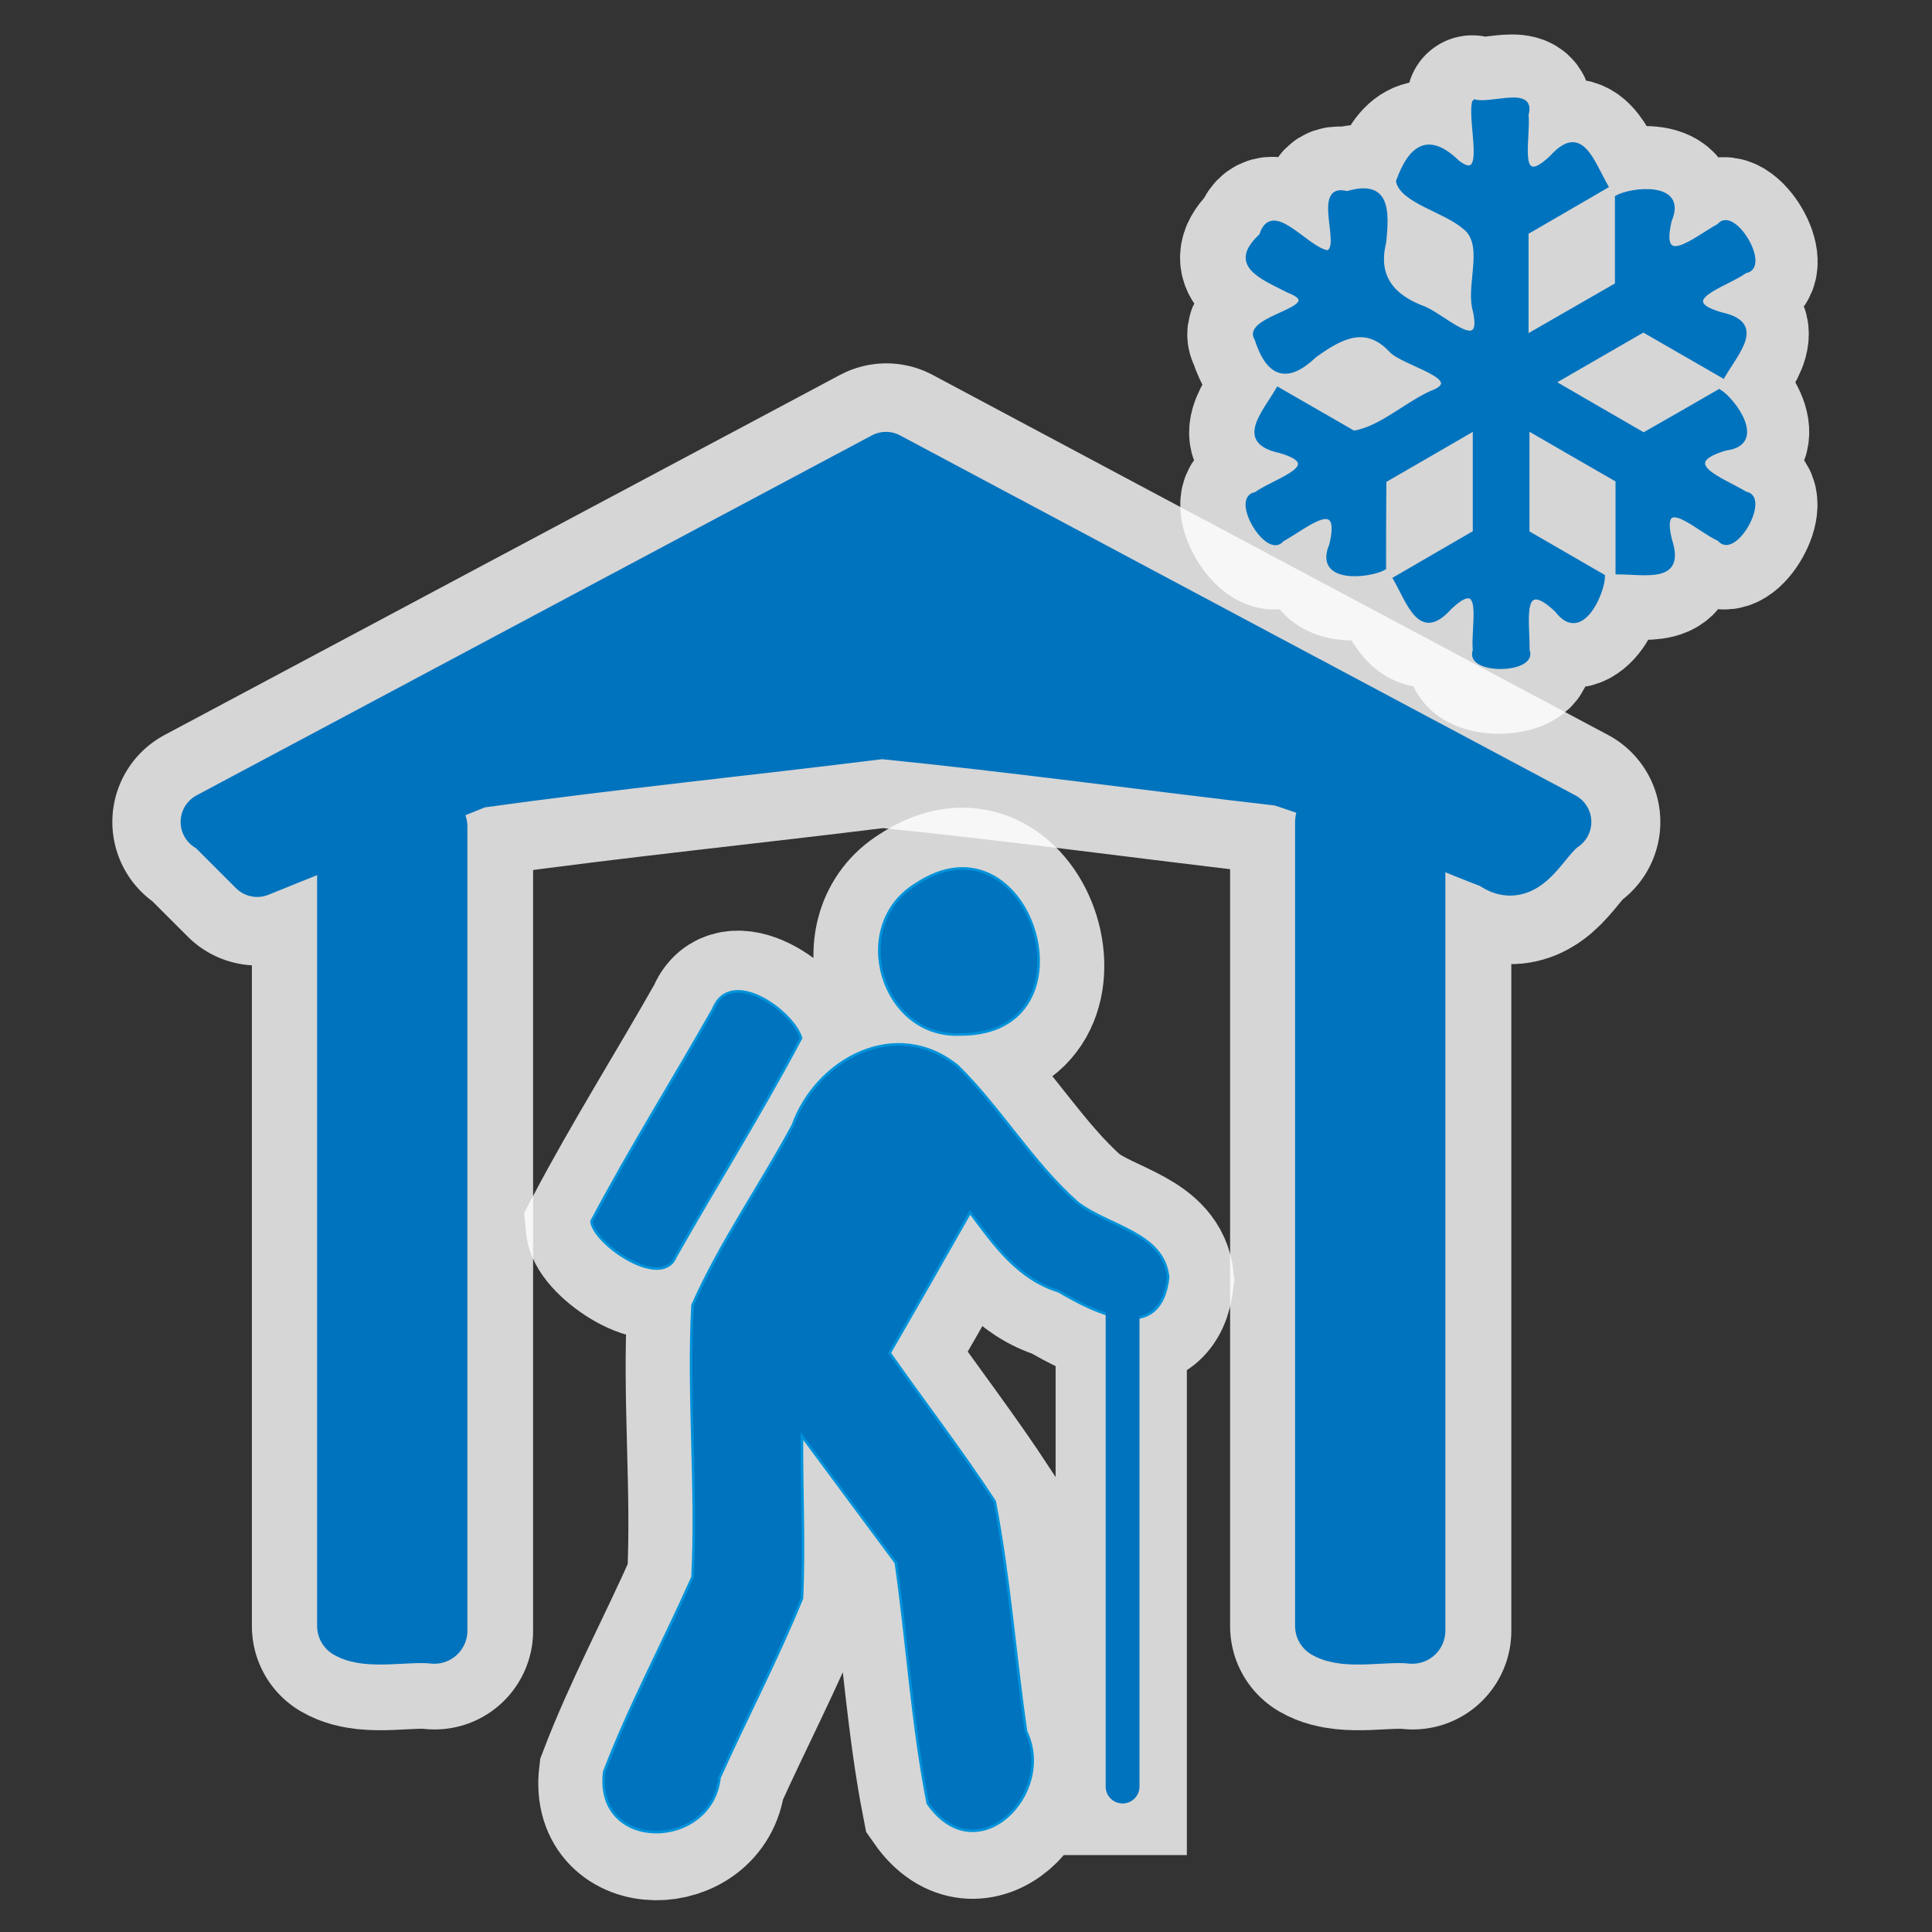 <?xml version="1.0" encoding="UTF-8"?>
<svg width="580" height="580" version="1.1" xmlns="http://www.w3.org/2000/svg"><rect width="100%" height="100%" fill="#333333" stroke="none"/><g fill="none" stroke="#fff"><path d="m442 30.3c-1.81 5.76 4.44 25.5-4.89 18.3-8.8-8.56-14.3-4.59-18 5.86 1.22 5.99 14.1 8.89 19.7 13.7 6.85 4.78 1.42 16.6 3.16 24.4 3.59 14.7-8.01 3.09-14.6 0.104-9.48-3.45-14.8-9.32-12.2-19.7 1.05-9.84 1.11-18.7-11.3-15-10.4-2.83-0.99 16.6-5.96 17.7-6.54-1.28-16.6-15.6-19.9-4.99-9.73 8.93 0.11 12.6 8.21 16.8 13.1 5.06-14 7.62-9.6 14.4 3.43 10.7 9.09 13.2 17.6 5.15 7.56-5.47 15.1-9.81 22.7-1.81 3.61 4.24 23.8 8.48 12.3 12.7-7.71 3.53-15.4 10.8-23.2 12-7.6-4.38-15.2-8.75-22.8-13.1-4.36 7.51-12.5 16 0.56 18.8 14.6 4.23-1.35 8.47-7.24 12.7-7.45 1.18 3.57 19.5 8.02 13.9 7.59-4.25 18.1-13.6 14.6 1.43-4.86 11.4 11.6 9.56 16 7.05 0-8.72 0-17.4 0.1-26.2 8.96-5.17 17.9-10.4 26.9-15.5v31c-7.99 4.63-16 9.27-24 13.9 4.31 7.54 7.62 18.8 16.6 8.94 10.9-10.5 6.66 5.41 7.39 12.6-2.69 7.04 18.7 6.67 16 0 0.12-8.69-2.68-22.4 8.55-11.9 7.48 9.92 14.1-5.32 14.1-10.4-7.54-4.37-15.1-8.74-22.7-13.1v-31.1l26.8 15.5v27.7c8.68 0 20.1 2.81 16-9.89-3.62-14.7 8-3.07 14.6-0.11 4.75 5.86 15.1-12.8 8.03-13.9-7.46-4.46-20.8-8.91-6.04-13.4 12.3-1.53 2.43-14.9-1.91-17.4-7.56 4.37-15.1 8.71-22.7 13.1-8.97-5.18-18-10.4-26.9-15.5 8.95-5.17 17.9-10.3 26.8-15.5 8 4.6 16 9.22 24 13.8 4.36-7.5 12.5-16-0.56-18.8-14.6-4.24 1.36-8.48 7.24-12.7 7.45-1.19-3.57-19.5-8.02-13.9-7.59 4.25-18.1 13.6-14.6-1.43 4.86-11.5-11.6-9.55-16-7.05v26.2c-8.97 5.18-17.9 10.3-26.9 15.5v-31c7.99-4.63 16-9.26 24-13.9-4.32-7.54-7.62-18.8-16.6-8.94-10.9 10.5-6.66-5.41-7.39-12.6 2.37-8.56-11.5-2.36-16-4.23z" opacity=".8" stroke-linecap="round" stroke-linejoin="round" stroke-width="39.4"/><g transform="matrix(.789 0 0 .789 38.3 36.1)" opacity=".8" stroke-linecap="round" stroke-linejoin="round" stroke-width="75"><path d="m31.7 267c85.5-45.6 171-91.2 257-137 85.5 45.6 171 91.2 257 137-8.31 5.58-14.2 22.9-25.5 14.2-27.1-10.3-53.6-22.9-81.1-31.7-50.6-5.82-101-12.8-152-17.9-51.3 6.39-103 11.6-154 18.7-27.9 11.3-55.8 22.5-83.7 33.8-5.7-5.71-11.4-11.4-17.1-17.1z" fill-rule="evenodd"/><path d="m457 267c10.1 1.18 24.9-2.37 32 1.79v306c-10.1-1.18-24.9 2.37-32-1.79v-306z"/><path d="m84.8 267c10.1 1.18 24.9-2.37 32 1.79v306c-10.1-1.18-24.9 2.37-32-1.79v-306z"/></g><path d="m269 470c3.41 24 4.89 48.4 9.55 72.1 14.7 21.1 38.6-2.81 29.5-21.6-3.33-23-5-46.3-9.39-69-9.93-15.2-21.1-29.7-31.5-44.6 8.06-14 16.1-28.1 24.2-42.2 7.26 9.78 14.4 20 26.6 23.6 10.7 6.37 30.6 16.4 32.8-4.2-1.38-13.4-18-15.2-27.2-22.4-13.5-12-23-28.3-36-41-18.5-15-42.4-2.04-49.5 17.8-9.81 18.1-21.8 35.2-30.1 54-1.47 27.1 1.37 54.7 0 81.7-8.68 19.6-18.9 38.6-26.5 58.5-2.87 24.1 32.2 23.5 34.6 1.72 8.14-18 17.3-35.6 24.8-53.9 0.76-16.2-0.1-32.4 0-48.7 9.43 12.7 18.9 25.5 28.3 38.2zm19.4-158c42.1 0.11 21.2-68.3-13.7-45-20.1 12.4-10.2 46.1 13.7 45zm-85.8 67.1c12.5-22.1 26-43.6 37.9-66-2.37-8-21.3-21.7-26.5-8.55-12 21.2-25.1 42-36.5 63.6 0.61 6.53 20.4 20.4 25 11zm134 16.1v142" opacity=".8" stroke-linecap="square" stroke-width="39.4"/></g><g transform="matrix(.986 0 0 .986 -28.8 17.7)"><path d="m302 458c3.46 24.3 4.96 49 9.69 73.1 14.9 21.4 39.1-2.86 29.9-21.9-3.37-23.3-5.07-46.9-9.52-70-10.1-15.4-21.4-30.1-32-45.2 8.18-14.2 16.4-28.5 24.5-42.8 7.36 9.92 14.6 20.2 27 24 10.9 6.46 31 16.6 33.3-4.26-1.4-13.6-18.2-15.4-27.6-22.7-13.7-12.1-23.4-28.7-36.5-41.6-18.8-15.2-43-2.07-50.2 18.1-9.94 18.4-22.1 35.7-30.5 54.7-1.49 27.5 1.39 55.5 0 82.8-8.8 19.8-19.2 39.1-26.9 59.3-2.92 24.5 32.7 23.8 35.1 1.74 8.25-18.3 17.6-36.1 25.1-54.6 0.76-16.4-0.11-32.9 0-49.4 9.56 12.9 19.1 25.8 28.7 38.7zm19.7-161c42.7 0.1 21.4-69.3-13.8-45.6-20.4 12.6-10.3 46.8 13.8 45.6zm-87 68c12.7-22.4 26.4-44.2 38.4-66.9-2.4-8.12-21.6-22-26.8-8.68-12.2 21.5-25.4 42.6-37 64.5 0.62 6.62 20.7 20.6 25.4 11.2z" fill="#0073be" stroke="#0092da" stroke-width=".8"/><g stroke="#0073be"><path d="m371 382v144" fill="#0092da" fill-rule="evenodd" stroke-linecap="round" stroke-width="10.3"/><g transform="matrix(.8 0 0 .8 68 18.7)" fill="#0073be" stroke-linecap="round" stroke-linejoin="round"><path d="m31.7 267c85.5-45.6 171-91.2 257-137 85.5 45.6 171 91.2 257 137-8.31 5.58-14.2 22.9-25.5 14.2-27.1-10.3-53.6-22.9-81.1-31.7-50.6-5.82-101-12.8-152-17.9-51.3 6.39-103 11.6-154 18.7-27.9 11.3-55.8 22.5-83.7 33.8-5.7-5.71-11.4-11.4-17.1-17.1z" fill-rule="evenodd" stroke-width="22.9"/><g stroke-width="25.2"><path d="m457 267c10.1 1.18 24.9-2.37 32 1.79v306c-10.1-1.18-24.9 2.37-32-1.79v-306z"/><path d="m84.8 267c10.1 1.18 24.9-2.37 32 1.79v306c-10.1-1.18-24.9 2.37-32-1.79v-306z"/></g></g><path d="m478 12.8c-1.83 5.85 4.5 25.9-4.95 18.5-8.93-8.68-14.5-4.66-18.3 5.94 1.24 6.08 14.3 9.01 20 13.9 6.94 4.85 1.44 16.9 3.19 24.7 3.65 14.9-8.12 3.14-14.8 0.104-9.61-3.5-15-9.44-12.4-20 1.08-9.98 1.13-18.9-11.4-15.2-10.6-2.87-1.01 16.9-6.05 18-6.63-1.3-16.8-15.9-20.2-5.06-9.87 9.05 0.11 12.8 8.33 17 13.3 5.13-14.2 7.72-9.74 14.6 3.48 10.9 9.22 13.4 17.8 5.22 7.67-5.54 15.3-9.94 23-1.83 3.67 4.3 24.1 8.6 12.4 12.9-7.82 3.58-15.6 10.9-23.5 12.1-7.71-4.44-15.4-8.87-23.1-13.3-4.43 7.61-12.7 16.2 0.56 19.1 14.8 4.29-1.37 8.59-7.34 12.9-7.55 1.2 3.62 19.8 8.13 14.1 7.7-4.31 18.4-13.8 14.8 1.45-4.93 11.6 11.8 9.69 16.3 7.15 0-8.85 0-17.7 0.1-26.6 9.09-5.25 18.2-10.5 27.3-15.8v31.4c-8.1 4.69-16.2 9.39-24.3 14.1 4.37 7.64 7.73 19.1 16.8 9.06 11.1-10.6 6.76 5.49 7.5 12.8-2.73 7.13 19 6.76 16.3 0 0.12-8.82-2.72-22.8 8.66-12.1 7.6 10.1 14.3-5.4 14.3-10.5-7.65-4.44-15.3-8.87-23-13.3v-31.5c9.07 5.24 18.1 10.5 27.2 15.7v28.1c8.8 0 20.4 2.85 16.2-10-3.67-14.9 8.12-3.11 14.8-0.1 4.82 5.94 15.3-13 8.15-14.1-7.58-4.52-21.1-9.04-6.14-13.5 12.5-1.54 2.47-15.1-1.94-17.7-7.66 4.42-15.3 8.83-23 13.2-9.1-5.26-18.2-10.5-27.3-15.8l27.2-15.7c8.11 4.68 16.2 9.35 24.3 14 4.43-7.61 12.7-16.2-0.56-19.1-14.8-4.29 1.38-8.59 7.34-12.9 7.55-1.2-3.62-19.8-8.13-14.1-7.7 4.31-18.4 13.7-14.8-1.45 4.93-11.6-11.8-9.68-16.3-7.15v26.6l-27.3 15.7v-31.4c8.11-4.7 16.2-9.39 24.3-14.1-4.37-7.65-7.72-19.1-16.8-9.06-11.1 10.6-6.76-5.49-7.5-12.8 2.41-8.68-11.6-2.4-16.3-4.29z" fill="#0073be"/></g></g></svg>

